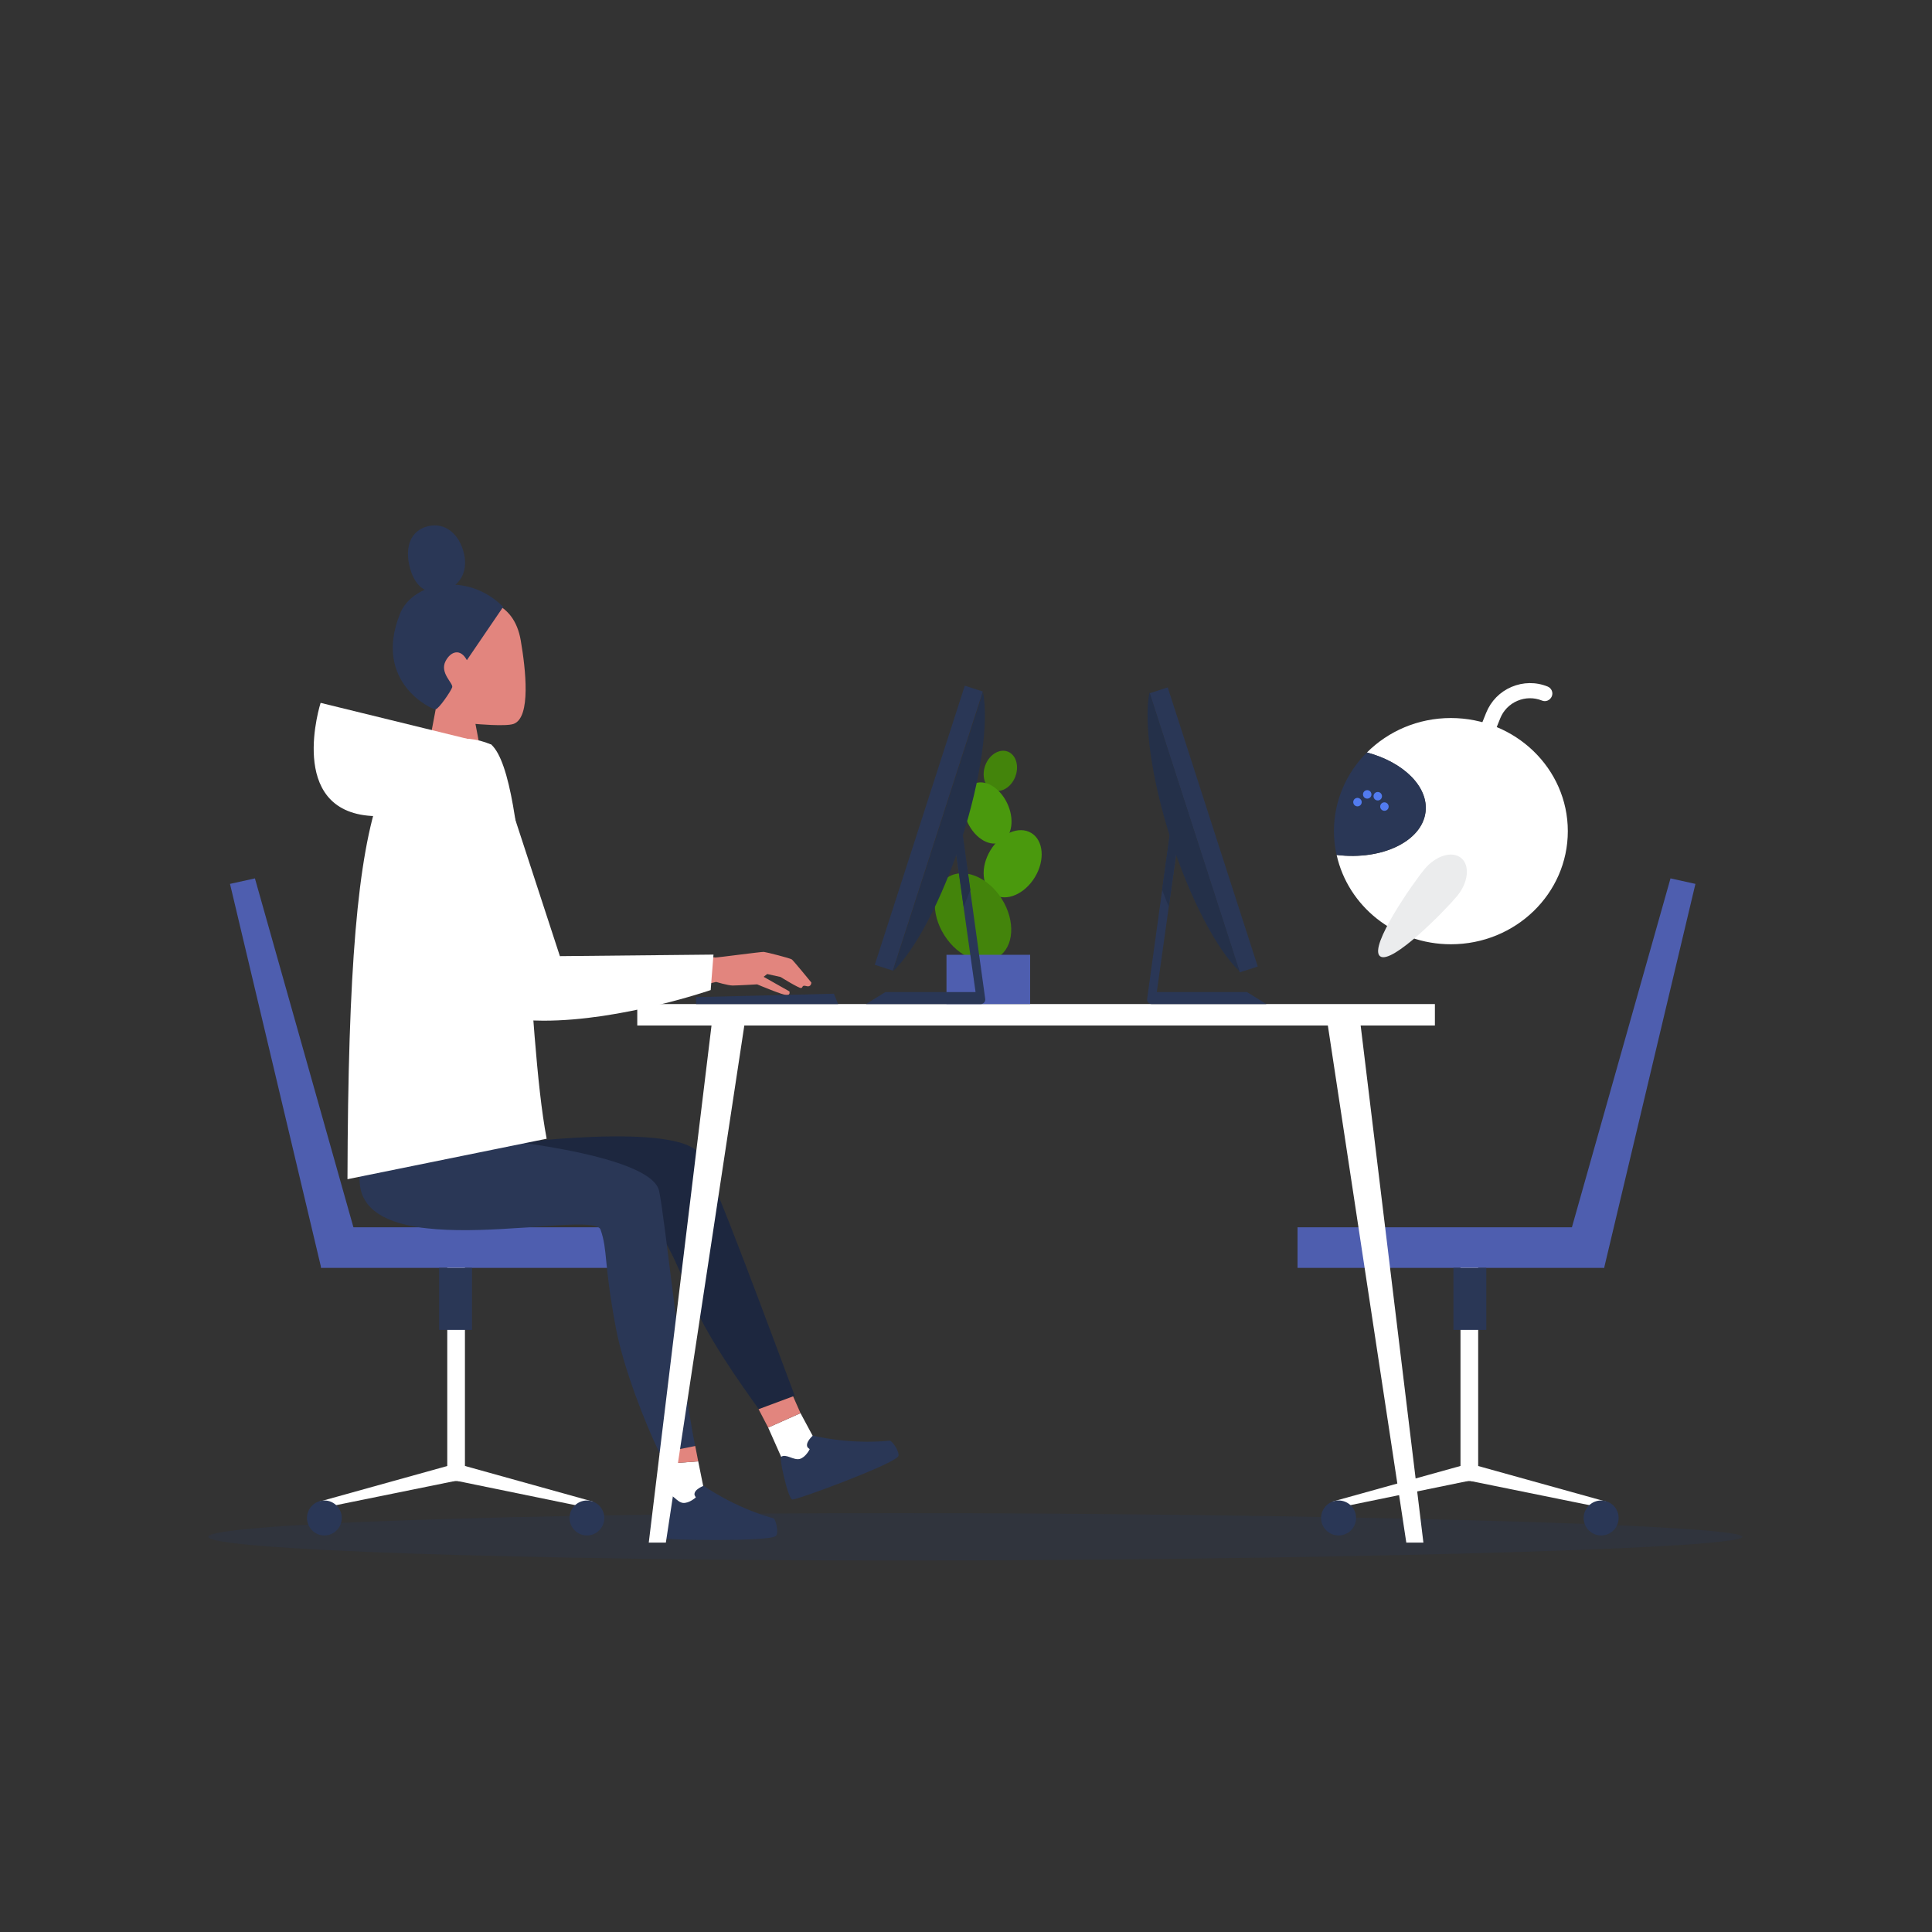 <?xml version="1.0" encoding="utf-8"?>
<!-- Generator: Adobe Illustrator 27.3.1, SVG Export Plug-In . SVG Version: 6.00 Build 0)  -->
<svg version="1.1" id="Layer_1" xmlns="http://www.w3.org/2000/svg" xmlns:xlink="http://www.w3.org/1999/xlink" x="0px" y="0px"
	 viewBox="0 0 2000 2000" style="enable-background:new 0 0 2000 2000;" xml:space="preserve">
<rect x="0" y="0" width="2000" height="2000" fill="#333333" stroke="none"/>
<style type="text/css">
	.st0{opacity:0.3;fill:#2A3756;enable-background:new    ;}
	.st1{fill:#FFFFFF;}
	.st2{fill:#4E5EAF;}
	.st3{fill:#2A3756;}
	.st4{fill:#E2857E;}
	.st5{fill:#1D273F;}
	.st6{fill:#43840B;}
	.st7{fill:#4A990D;}
	.st8{fill:#243049;}
	.st9{fill:#527BEF;}
	.st10{fill:#EBECED;}
</style>
<path class="st0" d="M1803.6,1590.9c0,13.5-478.1,24.5-872.9,24.5s-715-11-715-24.5s320.1-24.5,715-24.5
	S1803.6,1577.4,1803.6,1590.9z"/>
<g id="chair">
	<rect x="463" y="1291.5" class="st1" width="18.3" height="241.7"/>
	<polygon class="st1" points="470.6,1533.2 470.6,1515.5 330.4,1554.5 335.7,1560.6 	"/>
	<polygon class="st1" points="473.9,1533.2 473.9,1515.5 614,1554.5 607.5,1560.6 	"/>
	<polygon class="st2" points="371.8,1291.5 263.9,909.3 238.1,915 332.5,1312.5 	"/>
	<rect x="332.5" y="1270.5" class="st2" width="317.4" height="42"/>
	<rect x="454.6" y="1312.5" class="st3" width="34" height="64.2"/>
	<path class="st3" d="M353.8,1571.4c0,10-8.1,18.1-18,18.1s-18-8.1-18-18.1s8.1-18.1,18-18.1S353.8,1561.5,353.8,1571.4z"/>
	<path class="st3" d="M625.6,1571.4c0,10-8.1,18.1-18,18.1s-18-8.1-18-18.1s8.1-18.1,18-18.1S625.6,1561.5,625.6,1571.4z"/>
</g>
<g id="chair-2">
	<rect x="1511.9" y="1291.5" class="st1" width="18.3" height="241.7"/>
	<polygon class="st1" points="1522.6,1533.2 1522.6,1515.5 1662.8,1554.5 1657.5,1560.6 	"/>
	<polygon class="st1" points="1519.3,1533.2 1519.3,1515.5 1379.1,1554.5 1385.7,1560.6 	"/>
	<polygon class="st2" points="1621.3,1291.5 1729.3,909.3 1755.1,915 1660.6,1312.5 	"/>
	<rect x="1343.2" y="1270.5" class="st2" width="317.4" height="42"/>
	<rect x="1504.6" y="1312.5" class="st3" width="34" height="64.2"/>
	<path class="st3" d="M1639.4,1571.4c0,10,8.1,18.1,18.1,18.1s18.1-8.1,18.1-18.1s-8.1-18.1-18.1-18.1S1639.4,1561.5,1639.4,1571.4z
		"/>
	<path class="st3" d="M1367.6,1571.4c0,10,8.1,18.1,18.1,18.1s18.1-8.1,18.1-18.1s-8.1-18.1-18.1-18.1S1367.6,1561.5,1367.6,1571.4z
		"/>
</g>
<g id="_02_Sitting">
	<path class="st4" d="M730.6,990.1c0,0,8.2,0.9,9.9,1.1c1.8,0.2,47.6-6,50.2-5.8c2.5,0.2,27.2,6.5,29,7.8
		c1.8,1.4,20.2,23.9,20.2,23.9s0,5.1-5.1,3.7c-5.1-1.4-3.3,1.6-5.5,2s-21.2-11.4-21.2-11.4l-13.9-3.1l-3.7,2.9l26.7,15.1
		c0,0,1.2,3.3-2.2,3.9c-3.3,0.6-31.2-11.2-31.2-11.2s-20.7,1.2-25.4,1.2s-17.1-3.7-17.1-3.7l-13.1,3.1L730.6,990.1L730.6,990.1z"/>
	<g id="head">
		<path class="st4" d="M472.8,622.7c24.9-6.3,59.2-1.3,66.3,40.4c5,29.2,10.9,79.8-7.5,86.3c-8.2,2.9-39.4,0-39.4,0l6.6,34.7h-57.2
			l9.4-49.7C450.9,734.4,390.8,643.4,472.8,622.7L472.8,622.7z"/>
		<path class="st3" d="M520.9,628.2l-37.6,55.2c-6.7-12.5-16.7-9.2-22,0.9c-6.5,12.4,8.2,23,6.8,27.2c-1.4,4.2-13.9,22.4-17.2,22.8
			c-3.3,0.5-65.4-27.8-36.8-99C427.2,602.6,483.8,591.1,520.9,628.2L520.9,628.2z"/>
		<path class="st3" d="M480.3,573c4.6,19.7-4.9,34.9-22.8,39.1s-29.1-6.8-33.7-26.5s1.4-36.7,19.4-40.9
			C461.1,540.4,475.7,553.2,480.3,573L480.3,573z"/>
	</g>
	<g id="leg">
		<path class="st5" d="M667.5,1256.2c11.2,20.9,15.6,7.3,46.1,83.7c16.7,41.9,52.2,91.3,71.8,118.8l37.3-13.9
			c-25-66.3-82.9-224.1-98.1-249.5c-21-35.1-203.5-10.6-203.5-10.6s-68.1-44.2-114.9-12.9C393,1180.6,656.2,1235.3,667.5,1256.2
			L667.5,1256.2z"/>
		<g>
			<polygon class="st1" points="810.7,1512.7 836.7,1519.1 843.3,1490.1 828.7,1462.9 795.2,1477.8 			"/>
			<polygon class="st4" points="828.7,1462.9 795.2,1477.8 785.3,1458.8 821,1445.5 			"/>
		</g>
	</g>
	<g id="leg-2">
		<path class="st3" d="M372.3,1224c5.4,88.5,241.7,26.5,249.4,48.9c7.7,22.4,2.9,33,16,102.6c7.7,40.4,30.2,98.4,45.1,128.7
			l36.8-7.3c-14-69.4-31.2-235.8-37.3-264c-8.5-40-188.4-55.4-188.4-55.4s-59-55.5-110.3-32.1C369.4,1151.9,371.5,1210.6,372.3,1224
			L372.3,1224z"/>
		<g>
			<polygon class="st1" points="691.3,1552.6 716.4,1566.1 728.8,1542.5 722.8,1512.8 684.5,1515.6 			"/>
			<polygon class="st4" points="722.8,1512.8 684.5,1515.6 682.9,1504.2 719.7,1496.9 			"/>
		</g>
	</g>
	<g id="hoodie">
		<path class="st1" d="M508.6,770.9l-176.7-43.3c0,0-35.9,111.9,53,117.1C473.9,849.9,508.6,770.9,508.6,770.9L508.6,770.9z"/>
		<path class="st1" d="M460.3,765.2c-25.4,1.6-50.4,7.7-66.8,55.7c-23.4,66.1-33.2,181.2-33.8,399.8l206.2-41.9
			c-21.4-112-18.1-372.1-57.3-408C492.3,764,481.9,763.9,460.3,765.2z"/>
	</g>
	<g id="female">
		<path class="st3" d="M689.7,1546.9c-2.4,0.7-8.9,43.1-5,45.3c3.9,2.2,112.2,3.9,118.5-2.2c3.3-3.2-0.2-17.5-2.5-18.2
			c-41.8-11.7-72.2-33.7-72.2-33.7s-10.7,3.8-9.5,9.6l1.3,2.4c0,0-6.8,6.3-13.3,5.7C700.5,1555.1,695.7,1545.2,689.7,1546.9
			L689.7,1546.9z"/>
		<path class="st3" d="M808.5,1508.2c-2,1.5,7.3,43.4,11.7,44.1s106-36.9,109.7-44.9c1.9-4.2-6.5-16.3-8.9-16
			c-43.2,4.2-79.5-5.3-79.5-5.3s-8.6,7.4-5.4,12.3l2.1,1.8c0,0-4,8.3-10.3,10.1C821.5,1512,813.5,1504.4,808.5,1508.2L808.5,1508.2z
			"/>
	</g>
	<g id="table">
		<g id="hand">
			<path class="st1" d="M531.9,843.8l47.7,146l159-1.6l-2.9,36.7c0,0-92.3,31.9-173.2,31.7c-50.7-0.1-95.9-13.9-114.2-20.8
				C438,1029.1,520.4,825.4,531.9,843.8L531.9,843.8z"/>
		</g>
		<g>
			<polygon class="st1" points="1473.5,1596.9 1455.8,1596.9 1372.9,1050.5 1407.2,1050.5 			"/>
			<polygon class="st1" points="671.6,1596.9 689.3,1596.9 772.2,1050.5 737.9,1050.5 			"/>
		</g>
		<g>
			<rect x="659.7" y="1039.4" class="st1" width="825.7" height="22.2"/>
			<g id="laptop">
				<polygon class="st3" points="867.6,1039.4 720.6,1039.4 720.6,1032.2 863.3,1028.7 				"/>
			</g>
		</g>
	</g>
</g>
<g>
	<g id="plant">
		<path class="st6" d="M1022.1,787.8c-6,10.1-4.8,22.8,2.6,28.4c7.4,5.6,18.3,2,24.3-8c6-10.1,4.8-22.8-2.6-28.4
			C1039,774.2,1028.1,777.8,1022.1,787.8z"/>
		<path class="st7" d="M1003.5,855c9.1,15.9,24.8,22.7,35.2,15.3c10.3-7.4,11.3-26.3,2.2-42.1c-9.1-15.9-24.8-22.7-35.2-15.3
			C995.4,820.3,994.4,839.2,1003.5,855L1003.5,855z"/>
		<path class="st7" d="M1025.3,880.2c-10.7,17.6-9,38.1,3.7,45.8s31.6-0.3,42.3-17.9c10.7-17.6,9-38.1-3.7-45.8
			C1054.9,854.6,1036,862.6,1025.3,880.2z"/>
		<path class="st6" d="M977.6,968.2c14.4,22.8,39.4,32.8,55.8,22.4c16.4-10.4,18-37.3,3.6-60.1s-39.4-32.8-55.8-22.4
			C964.7,918.6,963.1,945.4,977.6,968.2L977.6,968.2z"/>
	</g>
	<rect x="979.8" y="988.4" class="st2" width="86.6" height="51"/>
</g>
<g>
	<path class="st3" d="M1015.4,1039.4H896.5l20-12.4h93.4l-24.6-174.8l9.3-1.3l25.3,183.2c0.2,1.3-0.2,2.7-1.1,3.7
		S1016.8,1039.4,1015.4,1039.4L1015.4,1039.4z"/>
	
		<rect x="809.8" y="848.2" transform="matrix(0.307 -0.952 0.952 0.307 -150.522 1509.292)" class="st3" width="303.5" height="19.6"/>
	<polygon class="st8" points="994.8,850.9 985.4,852.2 997.6,938.7 1004.5,921.2 	"/>
	<path class="st8" d="M995.4,869c20-61.8,28.3-121.6,22.2-152.3l-93.3,288.8C947.2,984.2,975.4,930.9,995.4,869z"/>
</g>
<g>
	<path class="st3" d="M1192.1,1039.4h118.8l-20-12.4h-93.4l24.6-174.8l-9.3-1.3l-25.3,183.2c-0.2,1.3,0.2,2.7,1.1,3.7
		S1190.7,1039.4,1192.1,1039.4L1192.1,1039.4z"/>
	
		<rect x="1236.1" y="706.5" transform="matrix(0.952 -0.307 0.307 0.952 -203.489 424.524)" class="st3" width="19.6" height="303.5"/>
	<polygon class="st8" points="1212.7,850.9 1222,852.2 1209.9,938.7 1203,921.2 	"/>
	<path class="st8" d="M1212.1,869c-20-61.8-28.3-121.6-22.2-152.3l93.3,288.8C1260.3,984.2,1232.1,930.9,1212.1,869L1212.1,869z"/>
</g>
<g>
	<g>
		<path class="st1" d="M1548.7,849c-0.7-0.1-1.3-0.2-2-0.5c-12.1-4.9-21.6-14.2-26.7-26.2s-5.3-25.3-0.4-37.4l18.9-47.1
			c4.9-12.1,14.2-21.6,26.2-26.7s25.3-5.3,37.4-0.4c4,1.6,6,6.2,4.3,10.2s-6.2,6-10.2,4.3c-8.2-3.3-17.2-3.2-25.4,0.3
			c-8.2,3.5-14.5,9.9-17.8,18.2l-18.9,47.1c-3.3,8.2-3.2,17.2,0.3,25.4s9.9,14.5,18.2,17.8c4,1.6,6,6.2,4.3,10.2
			C1555.6,847.5,1552.1,849.4,1548.7,849L1548.7,849z"/>
		<g>
			<g>
				<path class="st1" d="M1501.9,743.3c-34.1,0-64.9,13.7-86.9,35.7c37.7,10,63.8,35.3,60.7,61.6c-3.6,30.2-44.8,50.2-91.8,44.5
					c-0.1,0-0.1,0-0.2,0c11.7,52.8,60.2,92.4,118.3,92.4c66.8,0,121-52.4,121-117.1S1568.7,743.3,1501.9,743.3z"/>
				<path class="st3" d="M1475.7,840.5c3.2-26.2-22.9-51.6-60.7-61.6c-21.1,21.1-34.1,49.8-34.1,81.4c0,8.5,0.9,16.7,2.7,24.7
					c0.1,0,0.1,0,0.2,0C1430.9,890.7,1472,870.7,1475.7,840.5L1475.7,840.5z"/>
			</g>
			<g>
				<path class="st9" d="M1409.6,830.9c-0.3,2.4-2.5,4.1-4.9,3.8s-4.1-2.5-3.8-4.9c0.3-2.4,2.5-4.1,4.9-3.8
					C1408.2,826.4,1409.9,828.5,1409.6,830.9z"/>
				<path class="st9" d="M1437.5,835.5c-0.3,2.4-2.5,4.1-4.9,3.8s-4.1-2.5-3.8-4.9c0.3-2.4,2.5-4.1,4.9-3.8
					C1436.1,831,1437.8,833.1,1437.5,835.5z"/>
				<path class="st9" d="M1430.6,824.8c-0.3,2.4-2.5,4.1-4.9,3.8s-4.1-2.5-3.8-4.9c0.3-2.4,2.5-4.1,4.9-3.8
					S1430.9,822.4,1430.6,824.8z"/>
				<path class="st9" d="M1419.7,822.9c-0.3,2.4-2.5,4.1-4.9,3.8s-4.1-2.5-3.8-4.9s2.5-4.1,4.9-3.8S1419.9,820.5,1419.7,822.9z"/>
			</g>
		</g>
	</g>
	<path class="st10" d="M1508.3,927.7c-11.7,14.1-68,71.9-79.8,62.1c-11.8-9.8,34.4-75.9,46.1-90s28.7-19.3,38-11.6
		S1520,913.6,1508.3,927.7z"/>
</g>
</svg>
